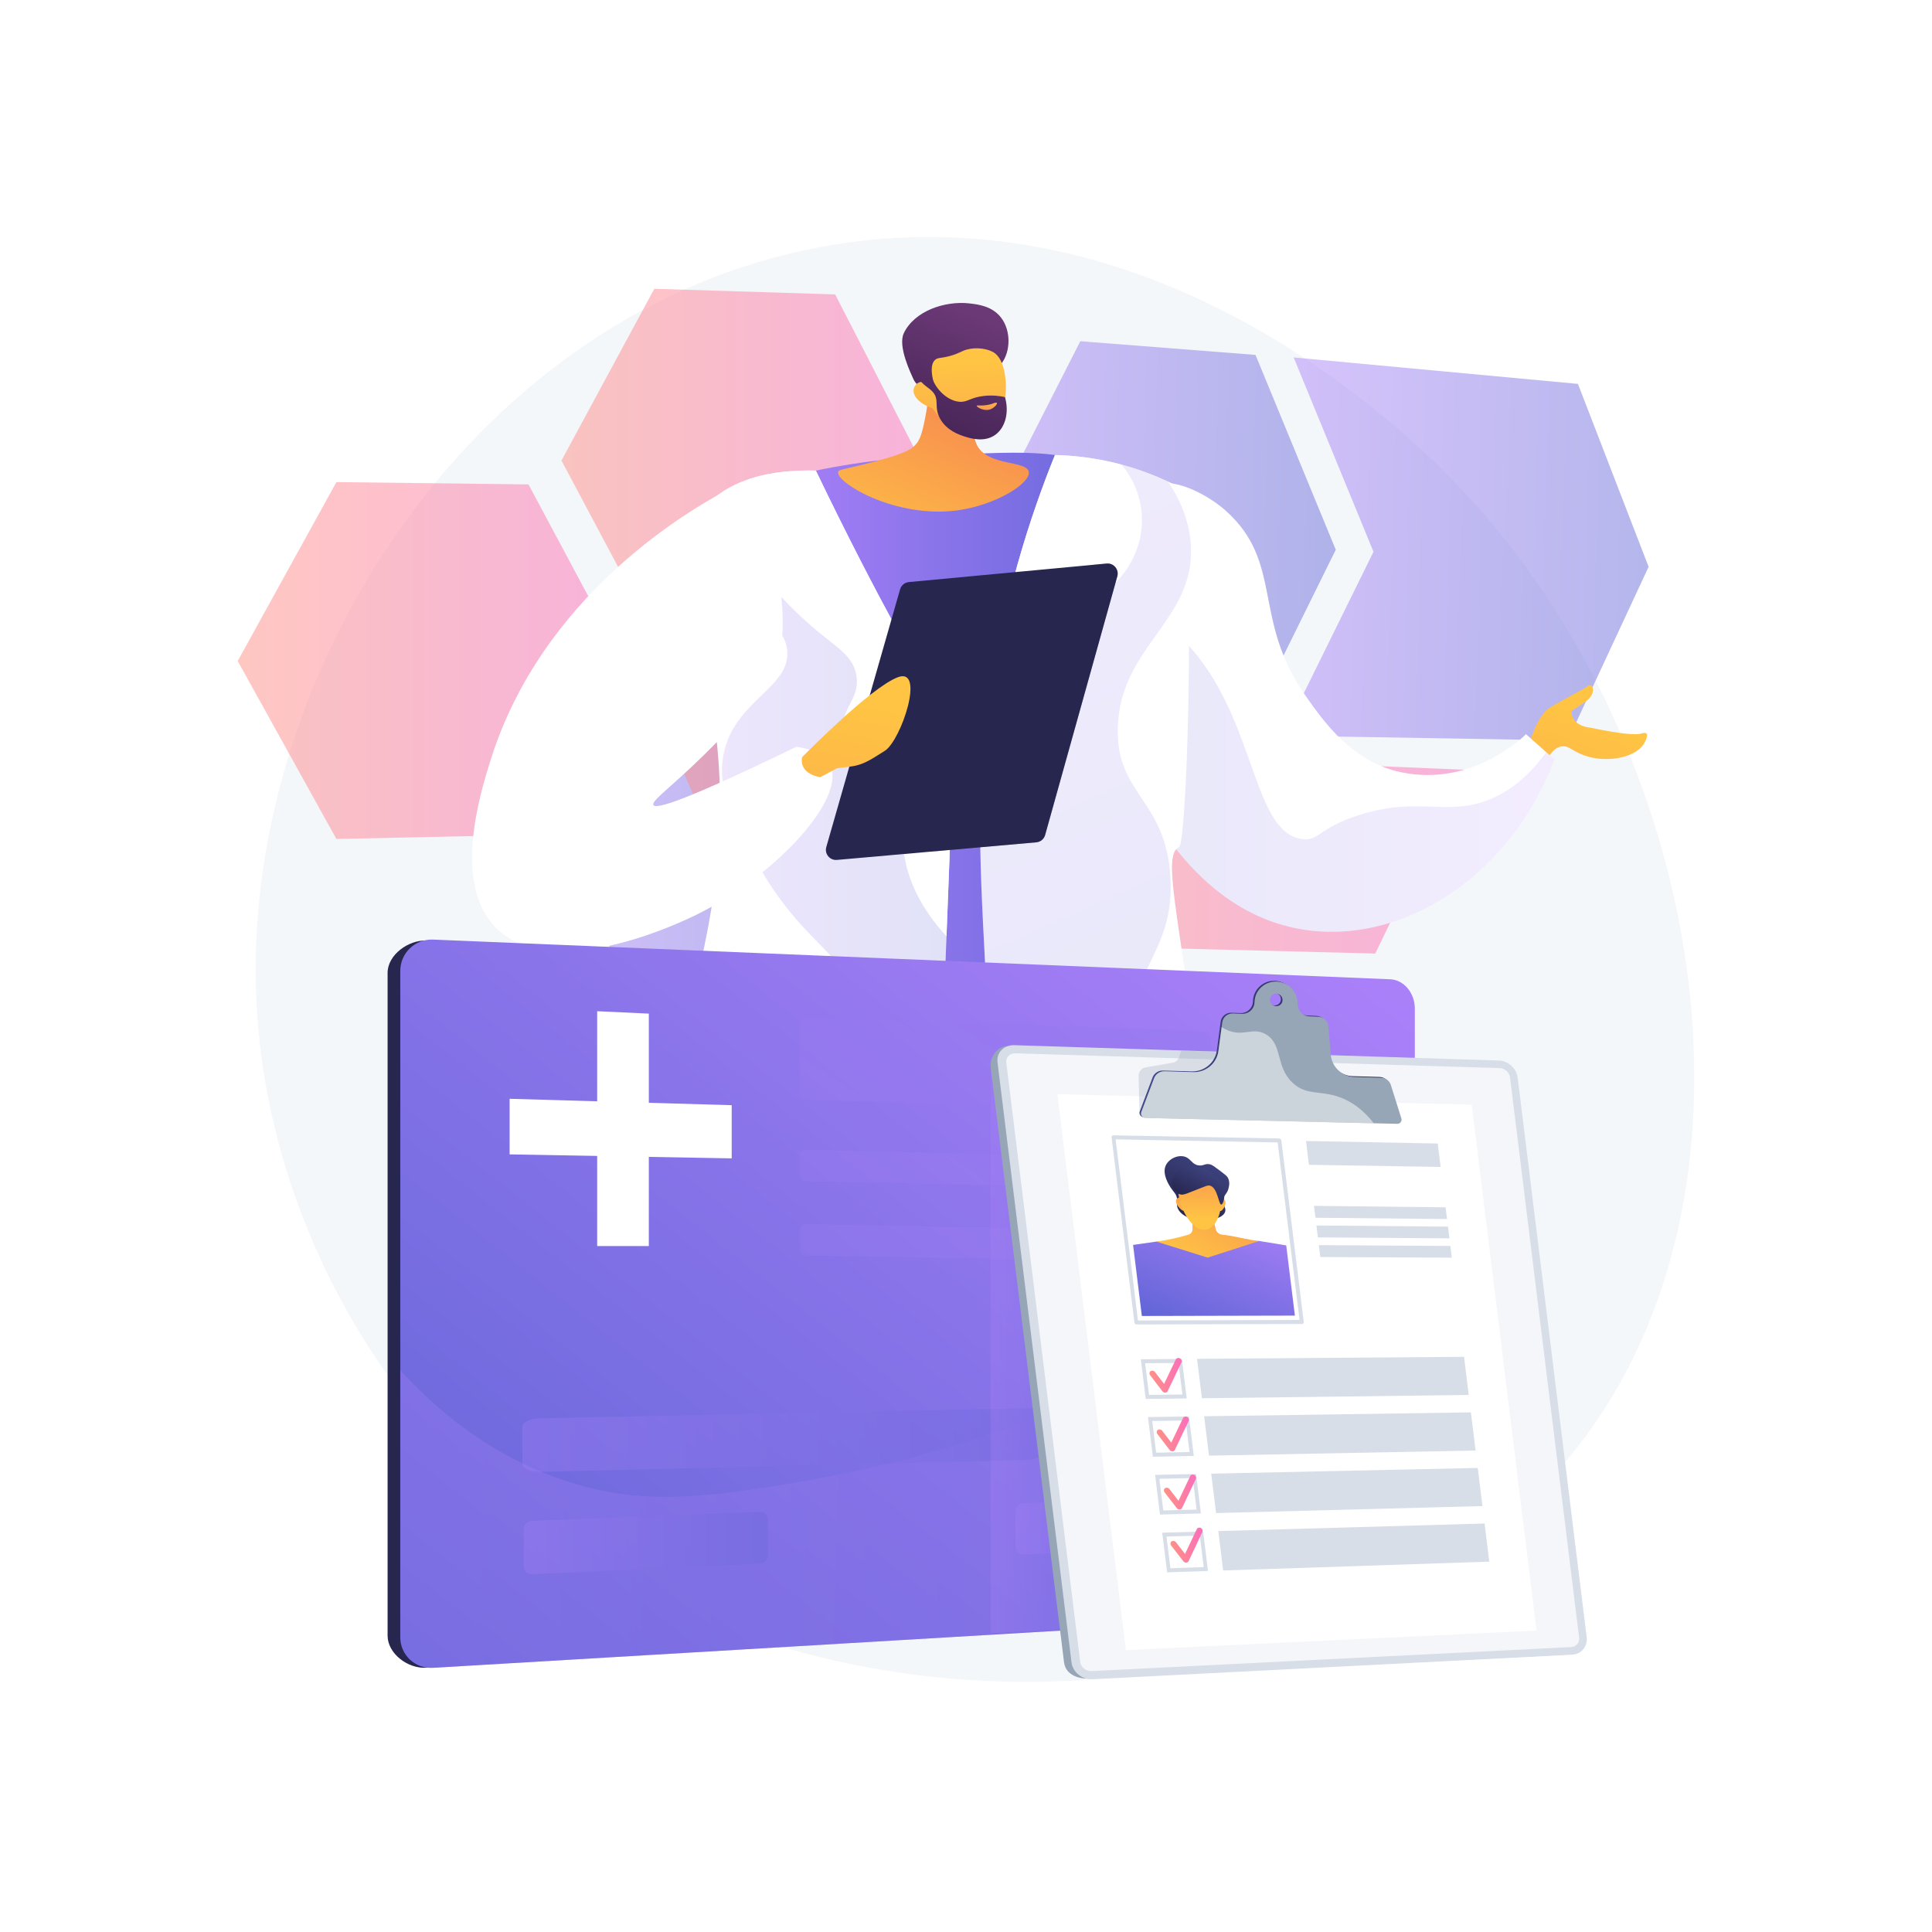 <?xml version="1.0" encoding="utf-8"?>
<!-- Generator: Adobe Illustrator 27.5.0, SVG Export Plug-In . SVG Version: 6.00 Build 0)  -->
<svg version="1.1" xmlns="http://www.w3.org/2000/svg" xmlns:xlink="http://www.w3.org/1999/xlink" x="0px" y="0px"
	 viewBox="0 0 3710 3710" style="enable-background:new 0 0 3710 3710;" xml:space="preserve">
<g id="Background">
	<g>
		<g>
			<rect style="fill:#FFFFFF;" width="3710" height="3710"/>
		</g>
	</g>
</g>
<g id="Illustration">
	<g>
		<path style="fill:#F4F7FA;" d="M3045.776,2756.949c-145.486,197.471-329.348,286.944-430.139,334.551
			c-580.343,274.117-1417.865,144.406-1849.494-421.43c-59.856-78.467-285.771-393.247-274.811-840.36
			c14.822-604.586,457.956-1255.25,1112.516-1360.329c650.752-104.468,1129.886,391.415,1213.583,482.054
			C3266.727,1437.997,3412.846,2258.722,3045.776,2756.949z"/>
		<g>
			<linearGradient id="SVGID_1_" gradientUnits="userSpaceOnUse" x1="456.46" y1="1268.434" x2="1194.29" y2="1268.434">
				<stop  offset="0" style="stop-color:#FF9085"/>
				<stop  offset="1" style="stop-color:#FB6FBB"/>
			</linearGradient>
			<polygon style="opacity:0.5;fill:url(#SVGID_1_);" points="1014.835,930.21 646.012,925.767 456.46,1269.335 646.012,1611.1 
				1014.835,1603.151 1194.29,1265.828 			"/>
			
				<linearGradient id="SVGID_00000003076932901521178340000007328308301884402848_" gradientUnits="userSpaceOnUse" x1="1078.162" y1="1642.008" x2="1772.856" y2="1642.008">
				<stop  offset="0" style="stop-color:#AA80F9"/>
				<stop  offset="0.996" style="stop-color:#6165D7"/>
			</linearGradient>
			<polygon style="opacity:0.47;fill:url(#SVGID_00000003076932901521178340000007328308301884402848_);" points="
				1603.754,1308.374 1256.489,1310.819 1078.162,1647.482 1256.489,1975.642 1603.754,1961.53 1772.856,1630.921 			"/>
			
				<linearGradient id="SVGID_00000075162766035641144860000010710798828229468075_" gradientUnits="userSpaceOnUse" x1="1078.162" y1="886.927" x2="1772.856" y2="886.927">
				<stop  offset="0" style="stop-color:#FF9085"/>
				<stop  offset="1" style="stop-color:#FB6FBB"/>
			</linearGradient>
			<polygon style="opacity:0.5;fill:url(#SVGID_00000075162766035641144860000010710798828229468075_);" points="1603.754,565.343 
				1256.489,554.516 1078.162,884.363 1256.489,1219.339 1603.754,1218.499 1772.856,894.352 			"/>
		</g>
		<g>
			
				<linearGradient id="SVGID_00000160881702461417219520000000079237706181159077_" gradientUnits="userSpaceOnUse" x1="1308.401" y1="1434.988" x2="2018.891" y2="1434.988" gradientTransform="matrix(1 0.029 -0.029 1 14.837 -55.494)">
				<stop  offset="0" style="stop-color:#FF9085"/>
				<stop  offset="1" style="stop-color:#FB6FBB"/>
			</linearGradient>
			<polygon style="opacity:0.5;fill:url(#SVGID_00000160881702461417219520000000079237706181159077_);" points="1829.155,1062.64 
				1474.426,1041.741 1281.887,1413.746 1452.812,1801.046 1807.881,1810.017 1991.819,1443.621 			"/>
			
				<linearGradient id="SVGID_00000082327084799534568060000018234751320069844906_" gradientUnits="userSpaceOnUse" x1="1908.438" y1="1628.215" x2="2839.441" y2="1628.215" gradientTransform="matrix(1 0.029 -0.029 1 14.837 -55.494)">
				<stop  offset="0" style="stop-color:#FF9085"/>
				<stop  offset="1" style="stop-color:#FB6FBB"/>
			</linearGradient>
			<polygon style="opacity:0.5;fill:url(#SVGID_00000082327084799534568060000018234751320069844906_);" points="2053.76,1446.228 
				1870.828,1811.607 2640.872,1831.062 2811.723,1478.125 			"/>
			
				<linearGradient id="SVGID_00000119805436775793580460000006174030316585153447_" gradientUnits="userSpaceOnUse" x1="1906.591" y1="1024.33" x2="2580.826" y2="1024.33" gradientTransform="matrix(1 0.029 -0.029 1 14.837 -55.494)">
				<stop  offset="0" style="stop-color:#AA80F9"/>
				<stop  offset="0.996" style="stop-color:#6165D7"/>
			</linearGradient>
			<polygon style="opacity:0.47;fill:url(#SVGID_00000119805436775793580460000006174030316585153447_);" points="2410.941,681.518 
				2074.492,655.239 1891.708,1014.452 2053.442,1394.769 2390.212,1409.728 2565.046,1055.698 			"/>
			
				<linearGradient id="SVGID_00000143589582631269610690000002993916399747444892_" gradientUnits="userSpaceOnUse" x1="2489.495" y1="1034.521" x2="3182.285" y2="1034.521" gradientTransform="matrix(1 0.029 -0.029 1 14.837 -55.494)">
				<stop  offset="0" style="stop-color:#AA80F9"/>
				<stop  offset="0.996" style="stop-color:#6165D7"/>
			</linearGradient>
			<polygon style="opacity:0.47;fill:url(#SVGID_00000143589582631269610690000002993916399747444892_);" points="3030.082,737.153 
				2484.206,686.41 2637.484,1059.586 2463.532,1412.718 3010.591,1421.887 3165.82,1088.432 			"/>
		</g>
		<g>
			
				<linearGradient id="SVGID_00000039829051554123481890000013519195422201955244_" gradientUnits="userSpaceOnUse" x1="-4533.482" y1="268.401" x2="-4365.624" y2="1294.919" gradientTransform="matrix(-0.981 -0.194 -0.194 0.981 -1330.193 236.699)">
				<stop  offset="0" style="stop-color:#FFC444"/>
				<stop  offset="0.996" style="stop-color:#F36F56"/>
			</linearGradient>
			<path style="fill:url(#SVGID_00000039829051554123481890000013519195422201955244_);" d="M2933.381,1438.507
				c0,0,16.083-63.077,42.848-79.73c26.763-16.647,64.593-34.448,73.262-41.761c8.667-7.315,18.792,14.548-6.188,31.277
				c-24.972,16.732-24.972,16.732-24.972,16.732c-0.524,4.614,0.178,8.203,1.022,10.729c3.957,11.842,17.454,19.961,34.136,21.497
				c64.086,13.421,89.126,14.077,98.898,11.216c1.45-0.425,7.024-2.233,9.379,0.243c3.77,3.972-3.009,16.561-5.902,20.972
				c-17.34,26.483-77.526,38.001-122.588,17.29c-16.461-7.558-22.761-15.683-34.773-13.645
				c-19.073,3.237-30.789,28.399-37.718,49.229L2933.381,1438.507z"/>
			<path style="fill:#FFFFFF;" d="M2985.07,1458.509c-18.249-16.222-36.498-32.441-54.748-48.662
				c-6.679,6.75-104.095,101.812-240.278,72.997c-93.766-19.845-147.851-96.847-182.491-145.995
				c-104.054-147.628-41.822-255.95-153.859-356.263c-31.114-27.854-92.142-61.585-132.043-51.298
				c-95.071,24.507-149.803,310.417-57.791,535.305c18.572,45.39,120.839,295.322,352.819,322.399
				C2703.984,1808.856,2902.6,1676.885,2985.07,1458.509z"/>
			
				<linearGradient id="SVGID_00000001653254618608656110000010969482888014526895_" gradientUnits="userSpaceOnUse" x1="-4191.07" y1="1465.192" x2="-3322.58" y2="1465.192" gradientTransform="matrix(-1 0 0 1 -1206 0)">
				<stop  offset="0" style="stop-color:#AA80F9"/>
				<stop  offset="0.996" style="stop-color:#6165D7"/>
			</linearGradient>
			<path style="opacity:0.15;fill:url(#SVGID_00000001653254618608656110000010969482888014526895_);" d="M2242.943,1203.024
				c171.452,135.421,152.368,395.154,257.769,408.322c32.194,4.023,30.424-20.658,107.213-45.622
				c112.311-36.515,165.075,0.369,244.08-27.374c32.72-11.49,75.284-36.033,117.201-93.941c5.289,4.703,10.579,9.401,15.865,14.101
				c-82.47,218.375-281.086,350.347-468.391,328.483c-231.98-27.076-334.247-277.009-352.819-322.399
				c-43.174-105.522-54.037-224.476-43.585-323.558C2159.852,1152.584,2202.841,1171.352,2242.943,1203.024z"/>
			
				<linearGradient id="SVGID_00000147911935029154016610000000455786280912003255_" gradientUnits="userSpaceOnUse" x1="1468.803" y1="1572.872" x2="2231.024" y2="1572.872">
				<stop  offset="0" style="stop-color:#AA80F9"/>
				<stop  offset="0.996" style="stop-color:#6165D7"/>
			</linearGradient>
			<path style="fill:url(#SVGID_00000147911935029154016610000000455786280912003255_);" d="M1468.803,927.491
				c71.652-20.149,176.663-43.714,305.271-50.982c183.429-10.368,275.142-15.552,340.134,28.13
				c150.105,100.888,33.895,333.736,95.34,910.947c26.115,245.329,37.89,229.458-20.963,316.774
				c-119.576,177.4-455.453,191.939-609.315,38.129c-81.318-81.292-91.806-85.878-93.762-178.635
				C1477.791,1625.722,1471.971,1279.996,1468.803,927.491z"/>
			<path style="fill:#FFFFFF;" d="M2259.82,933.017c-95.362-49.018-183.92-57.983-233.961-59.278
				c-45.39,112.125-102.407,281.129-129.367,492.575c-24.333,190.844-12.966,317.116,0.064,579.295
				c8.231,165.632,16.618,405.628,14.095,701.279c50.5,16.197,91.796,20.001,119.494,20.62c98.173,2.2,130.96-33.269,231.236-23.449
				c43.742,4.285,54.626,12.708,69.344,2.901c41.024-27.351,10.31-128.783-10.28-238.923
				c-31.83-170.306,2.831-135.254-28.256-411.044c-25.772-228.642-61.322-356.805-28.264-369.942
				C2281.682,1619.994,2298.386,952.842,2259.82,933.017z"/>
			
				<linearGradient id="SVGID_00000049186198415396819190000008408027890698551426_" gradientUnits="userSpaceOnUse" x1="1451.754" y1="366.293" x2="2294.399" y2="2272.516">
				<stop  offset="0" style="stop-color:#AA80F9"/>
				<stop  offset="0.996" style="stop-color:#6165D7"/>
			</linearGradient>
			<path style="opacity:0.15;fill:url(#SVGID_00000049186198415396819190000008408027890698551426_);" d="M2163.735,2027.819
				c1.293-172.032,92.948-196.358,83.717-344.354c-9.293-149.052-104.313-157.234-101.026-285.502
				c3.996-155.992,146.096-205.245,140.557-346.995c-1.869-47.791-20.014-89.945-43.6-125.644
				c-88.98-41.896-170.387-50.367-217.524-51.585c-45.39,112.125-102.407,281.129-129.367,492.575
				c-24.333,190.841-12.966,317.116,0.064,579.295c8.231,165.632,16.62,405.626,14.095,701.279
				c50.5,16.197,91.798,20.001,119.494,20.62c98.173,2.2,130.962-33.269,231.236-23.449c43.742,4.285,54.628,12.708,69.344,2.901
				c35.84-23.899,16.92-104.355-2.16-197.754c-30.133-38.91-61.197-76.326-94.288-146.419
				C2209.274,2249.835,2162.805,2151.406,2163.735,2027.819z"/>
			<path style="fill:#FFFFFF;" d="M1806.637,1398.404c22.454,85.278,20.382,153.164,17.985,215.8
				c-13.2,345.081-19.913,518.624-25.691,567.757c-28.054,238.582-47.876,223.725-41.07,320.614
				c3.645,51.867,12.145,96.267-16.23,128.905c-33.84,38.927-82.531,17.866-202.332,33.311
				c-110.141,14.204-113.049,37.688-232.071,51.995c-48.357,5.812-180.429,21.689-194.228-15.879
				c-7.379-20.089,19.938-53.07,46.243-69.364c42.866-26.558,79.399-6.537,93.868-27.72c16.587-24.284-28.191-55.297-29.643-113.576
				c-1.445-58.088,41.8-76.97,68.646-148.306c25.015-66.461,14.931-123.025,11.073-163.098
				c-17.211-178.748,61.463-320.11,76.99-556.933c24.181-368.782-133.498-530.776-26.465-648.942
				c57.957-63.982,153.335-70.75,212.974-69.305c61.961,129.079,115.326,230.639,153.114,300.388
				C1760.6,1279.359,1787.364,1325.191,1806.637,1398.404z"/>
			<g>
				<path style="fill:#FFFFFF;" d="M2046.845,1303.351c-8.799-30.294-36.584-59.328-25.693-95.057
					c6.421-21.055,23.309-34.698,36.288-42.838c85.531-19.223,143.064-99.24,134.554-183.236
					c-3.416-33.741-17.21-64.807-38.22-90.013c-52.206-13.96-97.291-17.68-127.914-18.469
					c-45.39,112.125-102.407,281.129-129.367,492.575c-11.481,90.046-14.956,165.8-14.118,248.155
					c14.823-47.327,35.628-82.677,57.688-109.515C1977.418,1459.502,2068.27,1377.124,2046.845,1303.351z"/>
			</g>
			<g style="opacity:0.64;">
				
					<linearGradient id="SVGID_00000176721746694810796910000014154379151033940922_" gradientUnits="userSpaceOnUse" x1="1318.56" y1="1809.389" x2="1826.039" y2="1809.389">
					<stop  offset="0" style="stop-color:#AA80F9"/>
					<stop  offset="0.996" style="stop-color:#6165D7"/>
				</linearGradient>
				<path style="opacity:0.3;fill:url(#SVGID_00000176721746694810796910000014154379151033940922_);" d="M1806.637,1398.404
					c-19.273-73.213-46.038-119.045-86.836-194.355c-37.793-69.751-91.154-171.312-153.114-300.388
					c-14.46-0.35-31.048-0.194-48.668,1.119c-94.324,130.278-100.303,203.105-78.395,246.33
					c21.352,42.116,66.003,50.305,71.834,95.781c9.122,71.101-94.347,95.407-119.723,191.559
					c-22.154,83.936,29.687,167.766,78.476,246.675c82.99,134.207,158.977,150.789,156.188,222.649
					c-2.906,74.762-85.921,76.094-119.728,167.614c-52.988,143.451,111.67,246.604,62.256,373.54
					c-38.293,98.375-153.949,79.465-225.082,205.928c-11.282,20.063-19.305,40.388-25.285,60.423
					c107.689-14.399,114.309-36.763,220.74-50.488c119.8-15.447,168.486,5.615,202.331-33.311
					c28.378-32.638,19.875-77.038,16.23-128.905c-6.806-96.889,13.019-82.031,41.07-320.614
					c5.779-49.133,12.491-222.676,25.691-567.757C1827.019,1551.566,1829.092,1483.682,1806.637,1398.404z"/>
			</g>
			<path style="fill:#FFFFFF;" d="M1554.872,1199.302c48.647,43.242,83.847,57.837,89.924,99.08
				c6.7,45.433-31.162,60.632-24.724,104.868c8.049,55.334,70.759,55.455,103.075,126.175
				c21.152,46.298,2.703,64.675,15.413,124.599c7.746,36.525,26.919,87.419,78.996,143.924
				c2.136-54.902,4.472-115.963,7.067-183.745c2.397-62.636,4.469-130.522-17.985-215.8
				c-19.273-73.213-46.037-119.045-86.836-194.355c-37.788-69.75-91.154-171.31-153.114-300.388
				c-34.951-0.845-82.158,1.23-126.934,15.89c-15.465,28.211-18.028,50.632-18.468,62.67
				C1417.798,1077.464,1522.388,1170.43,1554.872,1199.302z"/>
			<g>
				
					<linearGradient id="SVGID_00000109008860119886203050000010805691977212543167_" gradientUnits="userSpaceOnUse" x1="1705.572" y1="659.386" x2="1725.972" y2="116.005" gradientTransform="matrix(0.917 0.399 -0.399 0.917 399.605 -184.894)">
					<stop  offset="0" style="stop-color:#FFC444"/>
					<stop  offset="0.996" style="stop-color:#F36F56"/>
				</linearGradient>
				<path style="fill:url(#SVGID_00000109008860119886203050000010805691977212543167_);" d="M1787.771,676.104
					c0.456,54.38-5.61,97.507-11.35,127.041c-6.574,33.841-11.313,42.582-17.359,49.676c-9.1,10.677-22.893,19.635-100.816,38.959
					c-42.405,10.512-47.86,10.226-48.797,14.434c-4.567,20.527,111.061,90.492,230.521,73.629
					c73.111-10.32,139.632-52.03,135.549-73.935c-4.111-22.044-77.14-10.215-98.907-50.096
					c-15.142-27.743,1.831-67.129,21.895-99.746C1879.075,719.657,1807.202,712.514,1787.771,676.104z"/>
				<g>
					
						<linearGradient id="SVGID_00000109733160029140008940000007744210657306355382_" gradientUnits="userSpaceOnUse" x1="321.83" y1="788.426" x2="183.513" y2="437.125" gradientTransform="matrix(-1 0.004 0.004 1 2039.025 162.916)">
						<stop  offset="0" style="stop-color:#311944"/>
						<stop  offset="1" style="stop-color:#6B3976"/>
					</linearGradient>
					<path style="fill:url(#SVGID_00000109733160029140008940000007744210657306355382_);" d="M1923.467,697.606
						c17.255-22.921,18.318-62.936-1.561-88.23c-17.109-21.766-44.034-24.869-60.152-26.733
						c-46.707-5.394-105.641,14.106-126.141,57.094c-12.147,25.477,14.13,78.41,18.243,87.926
						c4.66,10.76,13.105,14.452,20.921,22.587c10.829,11.284,27.785,29.225,55.459,59.23c2.15-8.853,5.42-19.815,10.614-31.695
						c1.999-4.573,10.03-22.433,22.18-37.242C1887.372,710.857,1907.111,719.326,1923.467,697.606z"/>
					
						<linearGradient id="SVGID_00000114058018526947620930000014905958032382293435_" gradientUnits="userSpaceOnUse" x1="1274.681" y1="562.958" x2="1268.32" y2="1075.431" gradientTransform="matrix(0.998 -0.065 0.065 0.998 531.928 219.589)">
						<stop  offset="0" style="stop-color:#FFC444"/>
						<stop  offset="0.996" style="stop-color:#F36F56"/>
					</linearGradient>
					<path style="fill:url(#SVGID_00000114058018526947620930000014905958032382293435_);" d="M1790.76,784.248
						c0,0,30.705,50.375,91.841,46.397c54.737-3.564,62.754-126.314,27.793-152.363c-11.665-8.689-35.024-12.298-54.018-6.975
						c-11.217,3.145-15.018,7.805-33.448,12.585c-17.002,4.413-21.801,2.528-26.934,6.844c-6.417,5.404-11.12,18.647-0.401,54.531
						c-10.445-10.573-22.979-14.632-31.863-10.438c-1.416,0.673-5.173,3.227-7.29,7.102
						C1748.787,755.951,1761.593,773.857,1790.76,784.248z"/>
					
						<linearGradient id="SVGID_00000013872985654115268620000002163016046391670674_" gradientUnits="userSpaceOnUse" x1="279.576" y1="805.247" x2="141.119" y2="453.591" gradientTransform="matrix(-1 0.004 0.004 1 2039.025 162.916)">
						<stop  offset="0" style="stop-color:#311944"/>
						<stop  offset="1" style="stop-color:#6B3976"/>
					</linearGradient>
					<path style="fill:url(#SVGID_00000013872985654115268620000002163016046391670674_);" d="M1793.518,683.394
						c2.639,1.969-5.431,11.817-6.031,25.756c-1.171,27.058,26.218,59.537,54.155,62.292c16.519,1.627,21.059-8.329,48.366-11.215
						c16.905-1.785,30.979,0.365,39.832,2.3c8.581,29.676,0.507,59.262-19.329,72.988c-21.353,14.78-48.634,5.814-60.036,2.065
						c-7.631-2.509-32.079-10.494-44.856-32.915c-13.314-23.363-0.249-37.445-15.521-53.248
						c-7.704-7.971-17.824-11.422-27.674-26.853c-2.675-4.193-4.461-7.9-5.553-10.396
						C1770.994,699.203,1789.695,680.544,1793.518,683.394z"/>
					
						<linearGradient id="SVGID_00000074438455148071087700000007320922435740597433_" gradientUnits="userSpaceOnUse" x1="144.066" y1="593.359" x2="151.267" y2="657.553" gradientTransform="matrix(-1 0.004 0.004 1 2039.025 162.916)">
						<stop  offset="0" style="stop-color:#FFC444"/>
						<stop  offset="1" style="stop-color:#F36F56"/>
					</linearGradient>
					<path style="fill:url(#SVGID_00000074438455148071087700000007320922435740597433_);" d="M1909.97,773.527
						c0,0-11.822,6.175-32.25,5.028c-0.992-0.058-2.09,0.235-2.216,0.749c-0.47,1.937,12.636,10.627,24.713,7.233
						c8.573-2.413,15.244-10.529,14.09-12.595C1913.818,773.073,1911.878,773.186,1909.97,773.527z"/>
				</g>
			</g>
			<path style="fill:#FFFFFF;" d="M1594.444,1469.537c31.208,66.277-112.205,220.64-271.604,293.937
				c-32.476,14.941-265.701,122.175-369.647,19.059c-85.89-85.214-30.458-261.407-10.669-324.309
				c97.178-308.878,372.159-482.004,497.228-538.673c93.34,233.387,61.817,353.387,40.181,385.859
				c-22.604,33.92-85.683,105.175-152.677,167.948c-47.126,44.149-76.473,65.636-72.525,72.521
				c4.911,8.572,60.149-7.616,274.703-112.05C1554.307,1437.858,1583.778,1446.907,1594.444,1469.537z"/>
			
				<linearGradient id="SVGID_00000122717877980249058140000005847861581601369229_" gradientUnits="userSpaceOnUse" x1="-3189.475" y1="2396.79" x2="-3134.964" y2="1918.301" gradientTransform="matrix(-1 0 0 1 -1206 0)">
				<stop  offset="0" style="stop-color:#444B8C"/>
				<stop  offset="0.996" style="stop-color:#26264F"/>
			</linearGradient>
			<path style="fill:url(#SVGID_00000122717877980249058140000005847861581601369229_);" d="M2125.065,1082.171l-379.774,35.569
				c-7.963,0.745-14.653,6.297-16.855,13.986L1586.712,1626.6c-3.751,13.097,6.802,25.884,20.372,24.687l382.895-33.785
				c8.052-0.71,14.822-6.336,16.995-14.122l138.602-496.657C2149.237,1093.611,2138.617,1080.902,2125.065,1082.171z"/>
			
				<linearGradient id="SVGID_00000095310861538332845330000006495356571009050280_" gradientUnits="userSpaceOnUse" x1="-2857.217" y1="1350.001" x2="-2664.45" y2="2528.848" gradientTransform="matrix(-1 0 0 1 -1206 0)">
				<stop  offset="0" style="stop-color:#FFC444"/>
				<stop  offset="0.996" style="stop-color:#F36F56"/>
			</linearGradient>
			<path style="fill:url(#SVGID_00000095310861538332845330000006495356571009050280_);" d="M1540.255,1454.039
				c0,0,130.787-133.826,184.014-153.592c53.224-19.772,6.099,121.381-25.085,141.289c-31.183,19.908-43.35,27.513-67.685,30.551
				c-24.33,3.045-24.33,3.045-24.33,3.045l-31.938,17.028C1575.23,1492.36,1534.172,1487.497,1540.255,1454.039z"/>
			
				<linearGradient id="SVGID_00000069373556245373528170000013037145407444621198_" gradientUnits="userSpaceOnUse" x1="-3292.841" y1="2385.012" x2="-3238.329" y2="1906.522" gradientTransform="matrix(-1 0 0 1 -1206 0)">
				<stop  offset="0" style="stop-color:#444B8C"/>
				<stop  offset="0.996" style="stop-color:#26264F"/>
			</linearGradient>
			<path style="opacity:0.3;fill:url(#SVGID_00000069373556245373528170000013037145407444621198_);" d="M1872.289,1510.214
				c14.323-78.229-29.813-138.89,12.483-212.216c43.508-75.43,119.898-62.697,174.765-124.833
				c17.466-19.779,33.14-47.802,40.841-88.68l24.687-2.312c13.552-1.27,24.172,11.438,20.512,24.55l-138.602,496.658
				c-2.173,7.786-8.943,13.412-16.995,14.122l-194.439,17.157C1845.01,1590.259,1865.456,1547.526,1872.289,1510.214z"/>
		</g>
		<g>
			<g>
				
					<linearGradient id="SVGID_00000167397614674965981750000003203638050260337322_" gradientUnits="userSpaceOnUse" x1="1663.983" y1="2534.882" x2="1011.72" y2="2443.337">
					<stop  offset="0" style="stop-color:#444B8C"/>
					<stop  offset="0.996" style="stop-color:#26264F"/>
				</linearGradient>
				<path style="fill:url(#SVGID_00000167397614674965981750000003203638050260337322_);" d="M2683.161,3034.725
					c0,29.632-21.037,55.124-46.85,56.654L817.644,3202.462c-34.454,2.042-73.346-27.108-73.346-61.552V1868.163
					c0-34.445,39.828-63.407,74.281-61.979l1817.732,77.809c25.813,1.071,46.85,26.187,46.85,55.819V3034.725z"/>
				
					<linearGradient id="SVGID_00000146469900510491846410000006989622584910382251_" gradientUnits="userSpaceOnUse" x1="2370.272" y1="1659.362" x2="968.526" y2="3427.577">
					<stop  offset="0" style="stop-color:#AA80F9"/>
					<stop  offset="0.996" style="stop-color:#6165D7"/>
				</linearGradient>
				<path style="fill:url(#SVGID_00000146469900510491846410000006989622584910382251_);" d="M2716.879,3036.804
					c0,29.775-21.139,55.39-47.077,56.927L831.711,3202.694c-34.62,2.052-63.075-24.58-63.075-59.191V1864.599
					c0-34.612,28.455-61.75,63.075-60.315l1838.091,76.222c25.938,1.075,47.077,26.314,47.077,56.09V3036.804z"/>
				
					<linearGradient id="SVGID_00000172432419059290134580000000610536048006098329_" gradientUnits="userSpaceOnUse" x1="866.098" y1="2920.104" x2="4032.208" y2="3037.88" gradientTransform="matrix(1.002 -0.009 0 1 -1.427 6.343)">
					<stop  offset="0" style="stop-color:#AA80F9"/>
					<stop  offset="0.996" style="stop-color:#6165D7"/>
				</linearGradient>
				<path style="opacity:0.3;fill:url(#SVGID_00000172432419059290134580000000610536048006098329_);" d="M1484.45,2854.107
					c-159.007,25.238-261.794,30.409-379.024-4.326c-163.663-48.494-275.012-150.583-336.791-218.672v512.392
					c0,34.612,28.455,61.244,63.075,59.191l1838.091-108.962c25.938-1.537,47.077-27.152,47.077-56.927v-180.167
					c-249.703-162.502-450.944-178.304-592.715-159.843C1949.682,2719.515,1851.105,2795.908,1484.45,2854.107z"/>
				<g style="opacity:0.3;">
					
						<linearGradient id="SVGID_00000173161851775669382640000005884750078143098555_" gradientUnits="userSpaceOnUse" x1="1005.719" y1="2963.115" x2="1474.341" y2="2963.115">
						<stop  offset="0" style="stop-color:#AA80F9"/>
						<stop  offset="0.996" style="stop-color:#6165D7"/>
					</linearGradient>
					<path style="fill:url(#SVGID_00000173161851775669382640000005884750078143098555_);" d="M1459.78,3002.554l-438.487,20.604
						c-8.562,0.402-15.574-6.357-15.574-15.022v-71.39c0-8.664,7.013-16.03,15.574-16.368l438.487-17.311
						c8.012-0.317,14.56,6.272,14.56,14.64v68.949C1474.34,2995.023,1467.793,3002.178,1459.78,3002.554z"/>
					
						<linearGradient id="SVGID_00000098933371514075608320000009004227714183446955_" gradientUnits="userSpaceOnUse" x1="980.115" y1="2766.588" x2="1448.741" y2="2766.588" gradientTransform="matrix(2.133 -0.005 0.002 1 -1093.987 4.777)">
						<stop  offset="0" style="stop-color:#AA80F9"/>
						<stop  offset="0.996" style="stop-color:#6165D7"/>
					</linearGradient>
					<path style="fill:url(#SVGID_00000098933371514075608320000009004227714183446955_);" d="M1971.717,2803.638l-935.293,22.787
						c-18.262,0.445-33.237-6.28-33.257-14.944l-0.167-71.391c-0.02-8.664,14.922-16.065,33.184-16.446l935.301-19.495
						c17.091-0.356,31.073,6.199,31.093,14.567l0.161,68.949C2002.758,2796.035,1988.807,2803.222,1971.717,2803.638z"/>
					
						<linearGradient id="SVGID_00000107587623488837666210000002425072550690106047_" gradientUnits="userSpaceOnUse" x1="1950.105" y1="2925.326" x2="2513.518" y2="2925.326">
						<stop  offset="0" style="stop-color:#AA80F9"/>
						<stop  offset="0.996" style="stop-color:#6165D7"/>
					</linearGradient>
					<path style="fill:url(#SVGID_00000107587623488837666210000002425072550690106047_);" d="M2500.351,2960.037l-535.905,25.181
						c-7.884,0.37-14.341-6.129-14.341-14.443v-68.505c0-8.314,6.457-15.372,14.341-15.684l535.905-21.157
						c7.245-0.286,13.167,5.991,13.167,13.95v65.57C2513.518,2952.906,2507.596,2959.696,2500.351,2960.037z"/>
				</g>
				<g style="opacity:0.3;">
					
						<linearGradient id="SVGID_00000112608664343517173090000015707927792019370132_" gradientUnits="userSpaceOnUse" x1="1762.802" y1="2293.296" x2="2420.526" y2="1313.159">
						<stop  offset="0" style="stop-color:#AA80F9"/>
						<stop  offset="0.996" style="stop-color:#6165D7"/>
					</linearGradient>
					<path style="opacity:0.6;fill:url(#SVGID_00000112608664343517173090000015707927792019370132_);" d="M2324.772,2122.305
						c0,6.055-4.635,10.838-10.356,10.682l-767.707-20.852c-6.048-0.165-10.953-5.349-10.953-11.579v-135.361
						c0-6.23,4.906-11.12,10.953-10.922l767.707,25.161c5.721,0.187,10.356,5.248,10.356,11.303V2122.305z"/>
					
						<linearGradient id="SVGID_00000006684395024487062800000004808908246025334418_" gradientUnits="userSpaceOnUse" x1="1856.605" y1="2356.243" x2="2514.329" y2="1376.106">
						<stop  offset="0" style="stop-color:#AA80F9"/>
						<stop  offset="0.996" style="stop-color:#6165D7"/>
					</linearGradient>
					<path style="opacity:0.6;fill:url(#SVGID_00000006684395024487062800000004808908246025334418_);" d="M2324.772,2273.971
						c0,6.054-4.635,10.863-10.356,10.74l-767.707-16.597c-6.048-0.13-10.953-5.286-10.953-11.516v-37.601
						c0-6.229,4.906-11.163,10.953-11.021l767.707,18.238c5.721,0.135,10.356,5.154,10.356,11.21V2273.971z"/>
					
						<linearGradient id="SVGID_00000112590681816381915980000014162510742945405080_" gradientUnits="userSpaceOnUse" x1="1921.789" y1="2399.984" x2="2579.511" y2="1419.85">
						<stop  offset="0" style="stop-color:#AA80F9"/>
						<stop  offset="0.996" style="stop-color:#6165D7"/>
					</linearGradient>
					<path style="opacity:0.6;fill:url(#SVGID_00000112590681816381915980000014162510742945405080_);" d="M2324.772,2412.846
						c0,6.056-4.635,10.888-10.356,10.793l-767.707-12.698c-6.048-0.1-10.953-5.231-10.953-11.462v-37.601
						c0-6.229,4.906-11.188,10.953-11.075l767.707,14.339c5.721,0.108,10.356,5.102,10.356,11.158V2412.846z"/>
				</g>
				<g>
					<polygon style="fill:#FFFFFF;" points="1245.926,2392.798 1146.748,2392.798 1146.748,1941.811 1245.926,1946.451 					"/>
					<polygon style="fill:#FFFFFF;" points="1405.094,2122.291 1405.094,2224.404 978.614,2216.75 978.614,2109.994 					"/>
				</g>
			</g>
		</g>
		
			<linearGradient id="SVGID_00000174581508106725145860000012233610768343769257_" gradientUnits="userSpaceOnUse" x1="1902.33" y1="2592.935" x2="2175.837" y2="2592.935">
			<stop  offset="0" style="stop-color:#AA80F9"/>
			<stop  offset="0.996" style="stop-color:#6165D7"/>
		</linearGradient>
		<polygon style="opacity:0.3;fill:url(#SVGID_00000174581508106725145860000012233610768343769257_);" points="2175.837,3119.504 
			1902.33,3136.401 1902.33,2049.468 2175.837,2049.468 		"/>
		<g>
			<path style="fill:#97A6B7;" d="M2863.553,2046.318l-928.003-37.561c-20.224-0.635-35.528,21.99-33.22,40.711l140.87,1142.328
				c3.202,25.964,30.123,32.588,50.163,31.576l909.678-45.938c17.529-0.885,29.961-15.754,27.809-33.213L2899.482,2078.95
				C2897.329,2061.491,2881.262,2046.882,2863.553,2046.318z"/>
			<path style="fill:#D8DEE8;" d="M2878.367,2036.48l-930.345-29.437c-20.255-0.641-34.828,14.147-32.499,33.03l142.091,1152.228
				c2.329,18.884,20.51,33.357,40.56,32.33l920.897-47.177c17.559-0.9,30-15.904,27.828-33.514l-132.513-1074.558
				C2912.214,2051.771,2896.106,2037.041,2878.367,2036.48z"/>
			<path style="opacity:0.74;fill:#FFFFFF;" d="M2096.242,3208.972c-10.822,0.542-20.66-7.302-21.916-17.488l-141.929-1150.916
				c-1.256-10.186,6.626-18.201,17.556-17.867l930.224,28.452c9.584,0.293,18.327,8.277,19.501,17.797l132.654,1075.702
				c1.174,9.52-5.581,17.653-15.07,18.128L2096.242,3208.972z"/>
			<polygon style="fill:#FFFFFF;" points="2950.588,3131.094 2162.079,3168.636 2030.438,2101.151 2826.071,2121.375 			"/>
			<path style="opacity:0.3;fill:#97A6B7;" d="M2501.252,2130.282l-313.105,7.177l-1.68-69.733
				c-0.595-9.059,5.018-16.59,13.456-18.047l51.426-8.88c6.075-1.049,10.907-5.224,12.892-11.141l4.185-12.477l139.981,6.163
				L2501.252,2130.282z"/>
			
				<linearGradient id="SVGID_00000088113059807950975440000009517314472763017387_" gradientUnits="userSpaceOnUse" x1="2043.256" y1="2020.053" x2="2542.078" y2="2020.053" gradientTransform="matrix(1 0 0.123 1 -118.658 -1.000000e-04)">
				<stop  offset="0" style="stop-color:#444B8C"/>
				<stop  offset="0.996" style="stop-color:#26264F"/>
			</linearGradient>
			<path style="fill:url(#SVGID_00000088113059807950975440000009517314472763017387_);" d="M2667.71,2082.011
				c-2.543-8.08-9.894-13.672-18.311-13.921l-52.037-1.54c-23.519-0.696-42.92-19.045-44.969-42.607l-4.748-54.611
				c-0.878-10.101-9.212-18.037-19.357-18.419l-16.941-0.638c-12.897-0.486-22.781-11.41-22.571-24.288
				c0.366-22.512-17.611-41.494-40.342-42.454c-22.85-0.964-41.841,16.638-42.413,39.336c-0.085,3.372-0.822,6.719-2.322,9.723
				c-4.192,8.395-12.758,13.148-21.753,12.809l-17.187-0.647c-10.398-0.392-19.309,7.004-20.673,17.167l-7.378,55.005
				c-3.188,23.761-24.075,41.197-48.56,40.473l-54.771-1.622c-8.938-0.264-17.012,5.044-20.098,13.221l-24.598,65.185
				c-2.01,5.328,1.976,11.02,7.809,11.156l483.666,11.273c5.444,0.127,9.397-5.185,7.752-10.414L2667.71,2082.011z
				 M2447.38,1930.682c-6.701-0.261-12.018-5.869-11.87-12.526c0.148-6.658,5.706-11.836,12.409-11.563
				c6.696,0.272,11.999,5.881,11.849,12.528C2459.618,1925.766,2454.075,1930.942,2447.38,1930.682z"/>
			<path style="fill:#97A6B7;" d="M2670.825,2083.46c-2.543-8.081-9.897-13.675-18.317-13.925l-52.055-1.545
				c-23.526-0.698-42.934-19.052-44.982-42.618l-4.748-54.62c-0.879-10.103-9.215-18.04-19.364-18.423l-16.948-0.64
				c-12.901-0.487-22.788-11.414-22.578-24.293c0.367-22.515-17.616-41.502-40.354-42.464
				c-22.858-0.967-41.855,16.637-42.428,39.339c-0.085,3.373-0.823,6.72-2.323,9.724c-4.193,8.396-12.762,13.149-21.76,12.809
				l-17.193-0.649c-10.401-0.392-19.315,7.003-20.68,17.168l-7.382,55.013c-3.189,23.764-24.084,41.201-48.577,40.474l-54.789-1.626
				c-8.94-0.265-17.018,5.044-20.105,13.221l-24.608,65.192c-2.011,5.328,1.977,11.022,7.812,11.158l483.829,11.315
				c5.446,0.127,9.4-5.185,7.755-10.414L2670.825,2083.46z M2450.423,1932.091c-6.704-0.261-12.022-5.87-11.874-12.529
				c0.148-6.659,5.708-11.837,12.413-11.564c6.698,0.272,12.003,5.882,11.853,12.53
				C2462.666,1927.175,2457.12,1932.351,2450.423,1932.091z"/>
			<g>
				<path style="opacity:0.5;fill:#FFFFFF;" d="M2590.276,2115.005c-46.886-25.891-77.91-6.787-108.547-36.128
					c-32.693-31.309-18.446-73.384-50.607-92.537c-20.532-12.227-36.059-0.806-58.458-3.79c-8.187-1.09-17.144-4.092-26.796-10.088
					l-6.155,45.875c-3.189,23.765-24.084,41.201-48.577,40.475l-54.789-1.626c-8.94-0.265-17.018,5.044-20.105,13.221
					l-24.607,65.192c-2.011,5.327,1.977,11.022,7.812,11.157l438.58,10.257C2624.594,2139.62,2608.82,2125.244,2590.276,2115.005z"
					/>
			</g>
			<g>
				<g>
					<path style="fill:#D8DEE8;" d="M2263.084,2617.311l7.459,60.485l-64.055,0.817l-7.504-60.848L2263.084,2617.311
						L2263.084,2617.311z M2269.502,2609.577l-78.766,0.593l9.395,76.184l78.72-0.969L2269.502,2609.577L2269.502,2609.577z"/>
					<polygon style="fill:#D8DEE8;" points="2820.406,2678.719 2308.02,2685.027 2298.688,2609.357 2811.377,2605.495 					"/>
				</g>
				<g>
					<path style="fill:#D8DEE8;" d="M2276.712,2727.822l7.458,60.478l-64,1.263l-7.503-60.841L2276.712,2727.822L2276.712,2727.822z
						 M2283.124,2720.034l-78.698,1.141l9.395,76.184l78.652-1.516L2283.124,2720.034L2283.124,2720.034z"/>
					<polygon style="fill:#D8DEE8;" points="2833.563,2785.41 2321.616,2795.281 2312.285,2719.611 2824.534,2712.186 					"/>
				</g>
				<g>
					<path style="fill:#D8DEE8;" d="M2290.34,2838.335l7.457,60.469l-63.946,1.708l-7.501-60.832L2290.34,2838.335L2290.34,2838.335
						z M2296.745,2830.491l-78.631,1.688l9.395,76.184l78.585-2.064L2296.745,2830.491L2296.745,2830.491z"/>
					<polygon style="fill:#D8DEE8;" points="2846.72,2892.1 2335.212,2905.535 2325.881,2829.865 2837.69,2818.877 					"/>
				</g>
				<g>
					<path style="fill:#D8DEE8;" d="M2303.969,2948.848l7.455,60.457l-63.89,2.154l-7.5-60.82L2303.969,2948.848L2303.969,2948.848z
						 M2310.366,2940.948l-78.564,2.235l9.395,76.184l78.517-2.611L2310.366,2940.948L2310.366,2940.948z"/>
					<polygon style="fill:#D8DEE8;" points="2859.877,2998.791 2348.809,3015.789 2339.477,2940.119 2850.847,2925.567 					"/>
				</g>
				<path style="fill:#D8DEE8;" d="M2182.497,2543.36c-0.961-0.013-1.931-0.419-2.703-1.133c-0.787-0.728-1.301-1.713-1.427-2.737
					l-43.838-355.486c-0.127-1.03,0.149-2.021,0.765-2.745c0.616-0.725,1.531-1.12,2.508-1.105l318.601,6.012
					c2.06,0.039,3.911,1.754,4.171,3.865l42.985,348.567c0.262,2.127-1.188,3.839-3.259,3.845l-317.745,0.917
					C2182.535,2543.361,2182.516,2543.361,2182.497,2543.36z M2142.313,2187.871l42.894,347.832l310.284-1.034l-42.026-340.789
					L2142.313,2187.871z M2499.76,2538.55l0.019,0L2499.76,2538.55z"/>
				<polygon style="fill:#D8DEE8;" points="2766.412,2240.875 2513.54,2236.784 2507.898,2191.035 2760.862,2195.864 				"/>
				<polygon style="fill:#D8DEE8;" points="2778.747,2340.897 2526.077,2338.45 2523.256,2315.575 2775.972,2318.392 				"/>
				<polygon style="fill:#D8DEE8;" points="2783.321,2377.989 2530.727,2376.151 2527.906,2353.276 2780.546,2355.484 				"/>
				<polygon style="fill:#D8DEE8;" points="2787.895,2415.08 2535.376,2413.852 2532.555,2390.977 2785.12,2392.575 				"/>
				<g>
					
						<linearGradient id="SVGID_00000175309593037905248640000017704420242135090817_" gradientUnits="userSpaceOnUse" x1="2180.905" y1="2197.632" x2="2103.498" y2="2334.385" gradientTransform="matrix(1 0 0.123 1 -118.658 -1.000000e-04)">
						<stop  offset="0" style="stop-color:#444B8C"/>
						<stop  offset="0.996" style="stop-color:#26264F"/>
					</linearGradient>
					<path style="fill:url(#SVGID_00000175309593037905248640000017704420242135090817_);" d="M2271.489,2332.234
						c-2.479-1.95-6.888-5.419-9.512-11.119c-3.653-7.936-0.279-12.446-2.049-21.019c-1.741-8.431-6.399-10.829-12.258-20.103
						c-3.352-5.305-15.407-24.387-9.833-40.048c5.005-14.06,23.39-23.017,37.292-18.794c11.687,3.551,13.206,14.294,25.832,16.647
						c10.411,1.94,12.961-4.705,23.496-1.715c3.713,1.054,8.917,4.981,19.316,12.828c8.051,6.075,12.109,9.172,13.841,12.199
						c4.614,8.063,2.545,16.581,1.502,20.875c-2.544,10.474-7.371,10.595-9.436,19.182c-2.848,11.84,5.007,17.066,3.094,25.087
						C2348.082,2345.931,2292.507,2348.768,2271.489,2332.234z"/>
					
						<linearGradient id="SVGID_00000008834626388970023740000016290926010487518616_" gradientUnits="userSpaceOnUse" x1="2216.061" y1="2300.289" x2="2097.773" y2="2570.135" gradientTransform="matrix(1 0 0.123 1 -118.658 -1.000000e-04)">
						<stop  offset="0" style="stop-color:#AA80F9"/>
						<stop  offset="0.996" style="stop-color:#6165D7"/>
					</linearGradient>
					<polygon style="fill:url(#SVGID_00000008834626388970023740000016290926010487518616_);" points="2192.662,2527.042 
						2175.837,2390.608 2220.667,2384.199 2418.154,2383.066 2469.912,2391.506 2486.542,2526.357 					"/>
					
						<linearGradient id="SVGID_00000011733163822799714620000013820568020618708108_" gradientUnits="userSpaceOnUse" x1="2112.619" y1="2436.363" x2="2290.834" y2="2138.477" gradientTransform="matrix(1 0 0.123 1 -118.658 -1.000000e-04)">
						<stop  offset="0" style="stop-color:#FFC444"/>
						<stop  offset="0.996" style="stop-color:#F36F56"/>
					</linearGradient>
					<path style="fill:url(#SVGID_00000011733163822799714620000013820568020618708108_);" d="M2319.831,2296.818
						c4.896,21.142,9.79,42.279,14.683,63.409c1.325,5.724,6.597,10.241,12.549,10.758c23.52,2.041,47.709,10.061,71.091,12.081
						l-99.22,31.912l-98.268-30.779c24.326-3.35,44.189-8.039,61.775-13.38c4.511-1.37,7.412-5.289,7.402-9.998
						c-0.026-13.057-0.052-26.113-0.079-39.165L2319.831,2296.818z"/>
					<g>
						
							<linearGradient id="SVGID_00000049914409789463329650000018421585431277026737_" gradientUnits="userSpaceOnUse" x1="3763.499" y1="1645.418" x2="3767.628" y2="1472.715" gradientTransform="matrix(1.004 0.205 -0.085 0.979 -1296.302 -42.315)">
							<stop  offset="0" style="stop-color:#FFC444"/>
							<stop  offset="0.996" style="stop-color:#F36F56"/>
						</linearGradient>
						<path style="fill:url(#SVGID_00000049914409789463329650000018421585431277026737_);" d="M2353.287,2311.063
							c-0.635,6.852-7.058,15.091-10.011,14.473c-2.954-0.618-4.834-6.679-4.197-13.537c0.637-6.857,3.548-11.91,6.501-11.288
							C2348.533,2301.333,2353.923,2304.213,2353.287,2311.063z"/>
						
							<linearGradient id="SVGID_00000065754421417842503160000012993643439620338088_" gradientUnits="userSpaceOnUse" x1="-1162.886" y1="2696.426" x2="-1158.715" y2="2522.005" gradientTransform="matrix(-0.953 0.205 0.326 0.979 294.962 -42.315)">
							<stop  offset="0" style="stop-color:#FFC444"/>
							<stop  offset="0.996" style="stop-color:#F36F56"/>
						</linearGradient>
						<path style="fill:url(#SVGID_00000065754421417842503160000012993643439620338088_);" d="M2258.738,2309.994
							c2.352,6.925,10.911,15.367,13.746,14.807c2.834-0.56,3.228-6.622,0.88-13.54c-2.349-6.92-6.552-12.081-9.388-11.526
							C2261.138,2300.291,2256.386,2303.067,2258.738,2309.994z"/>
						
							<linearGradient id="SVGID_00000031906931037482355160000014886566786000585380_" gradientUnits="userSpaceOnUse" x1="2138.628" y1="2339.927" x2="2142.771" y2="2166.648" gradientTransform="matrix(1 0 0.123 1 -118.658 -1.000000e-04)">
							<stop  offset="0" style="stop-color:#FFC444"/>
							<stop  offset="0.996" style="stop-color:#F36F56"/>
						</linearGradient>
						<path style="fill:url(#SVGID_00000031906931037482355160000014886566786000585380_);" d="M2344.707,2294.809
							c3.818,30.963-9.871,67.118-32.338,66.937c-22.53-0.182-45.342-36.82-49.18-67.942c-3.838-31.122,12.767-44.813,35.317-44.471
							C2320.993,2249.674,2340.889,2263.847,2344.707,2294.809z"/>
					</g>
					
						<linearGradient id="SVGID_00000074404558829941815470000002133886310129800351_" gradientUnits="userSpaceOnUse" x1="2171.081" y1="2225.694" x2="2124.774" y2="2307.504" gradientTransform="matrix(1 0 0.123 1 -118.658 -1.000000e-04)">
						<stop  offset="0" style="stop-color:#444B8C"/>
						<stop  offset="0.996" style="stop-color:#26264F"/>
					</linearGradient>
					<path style="fill:url(#SVGID_00000074404558829941815470000002133886310129800351_);" d="M2251.038,2275.251
						c1.313,5.415,5.718,14.932,13.964,17.982c7.975,2.95,14.576-1.988,47.373-14.382c5.703-2.155,8.156-3.009,11.402-2.064
						c14.511,4.221,16.291,36.083,21.337,36.333c4.018,0.2,10.449-19.627,1.622-38.79c-8.195-17.79-25.454-26.146-29.64-28.104
						c-1.85-0.865-30.168-13.639-50.879-0.227C2263.207,2247.948,2247.105,2259.033,2251.038,2275.251z"/>
				</g>
				
					<linearGradient id="SVGID_00000170238620367989847770000002659967021539545003_" gradientUnits="userSpaceOnUse" x1="2000.733" y1="2640.936" x2="2065.646" y2="2640.936" gradientTransform="matrix(1 0 0.123 1 -118.658 -1.000000e-04)">
					<stop  offset="0" style="stop-color:#FF9085"/>
					<stop  offset="1" style="stop-color:#FB6FBB"/>
				</linearGradient>
				<path style="fill:url(#SVGID_00000170238620367989847770000002659967021539545003_);" d="M2237.509,2674.229
					c-2.04,0.023-4.062-0.976-5.34-2.643l-23.609-30.798c-2.036-2.656-1.602-6.164,0.968-7.833c2.57-1.669,6.303-0.868,8.336,1.787
					l17.463,22.798l22.617-47.057c1.301-2.71,4.777-3.643,7.762-2.083c2.983,1.559,4.346,5.018,3.046,7.728l-26.521,55.238
					c-0.83,1.73-2.598,2.816-4.659,2.862C2237.552,2674.228,2237.53,2674.228,2237.509,2674.229z"/>
				
					<linearGradient id="SVGID_00000121275389775442085570000001156384167181172649_" gradientUnits="userSpaceOnUse" x1="2000.737" y1="2865.137" x2="2065.65" y2="2865.137" gradientTransform="matrix(1 0 0.123 1 -118.658 -1.000000e-04)">
					<stop  offset="0" style="stop-color:#FF9085"/>
					<stop  offset="1" style="stop-color:#FB6FBB"/>
				</linearGradient>
				<path style="fill:url(#SVGID_00000121275389775442085570000001156384167181172649_);" d="M2265.186,2898.664
					c-2.036,0.052-4.055-0.92-5.331-2.572l-23.574-30.52c-2.033-2.632-1.601-6.152,0.965-7.86c2.565-1.708,6.292-0.958,8.322,1.673
					l17.438,22.592l22.567-47.457c1.298-2.733,4.768-3.717,7.749-2.196c2.979,1.52,4.34,4.966,3.042,7.698l-26.463,55.708
					c-0.829,1.745-2.593,2.858-4.65,2.932C2265.229,2898.663,2265.207,2898.663,2265.186,2898.664z"/>
				
					<linearGradient id="SVGID_00000100360379446761972360000007356494240262498490_" gradientUnits="userSpaceOnUse" x1="2000.736" y1="2753.54" x2="2065.648" y2="2753.54" gradientTransform="matrix(1 0 0.123 1 -118.658 -1.000000e-04)">
					<stop  offset="0" style="stop-color:#FF9085"/>
					<stop  offset="1" style="stop-color:#FB6FBB"/>
				</linearGradient>
				<path style="fill:url(#SVGID_00000100360379446761972360000007356494240262498490_);" d="M2251.41,2786.95
					c-2.038,0.038-4.058-0.948-5.335-2.607l-23.591-30.659c-2.035-2.644-1.602-6.158,0.966-7.846
					c2.567-1.688,6.297-0.913,8.328,1.73l17.45,22.694l22.592-47.258c1.3-2.722,4.773-3.68,7.756-2.14
					c2.981,1.539,4.343,4.992,3.044,7.712l-26.492,55.474c-0.83,1.737-2.596,2.837-4.655,2.897
					C2251.452,2786.949,2251.431,2786.949,2251.41,2786.95z"/>
				
					<linearGradient id="SVGID_00000119086313826960260620000010612972823577043130_" gradientUnits="userSpaceOnUse" x1="2000.739" y1="2967.083" x2="2065.652" y2="2967.083" gradientTransform="matrix(1 0 0.123 1 -118.658 -1.000000e-04)">
					<stop  offset="0" style="stop-color:#FF9085"/>
					<stop  offset="1" style="stop-color:#FB6FBB"/>
				</linearGradient>
				<path style="fill:url(#SVGID_00000119086313826960260620000010612972823577043130_);" d="M2277.771,3000.716
					c-2.034,0.065-4.052-0.895-5.327-2.54l-23.558-30.393c-2.032-2.622-1.601-6.147,0.963-7.873
					c2.563-1.726,6.287-0.999,8.315,1.621l17.426,22.498l22.545-47.639c1.297-2.744,4.764-3.75,7.743-2.247
					c2.976,1.501,4.337,4.941,3.04,7.684l-26.437,55.921c-0.828,1.751-2.592,2.877-4.646,2.965
					C2277.813,3000.715,2277.792,3000.715,2277.771,3000.716z"/>
			</g>
		</g>
	</g>
</g>
</svg>
